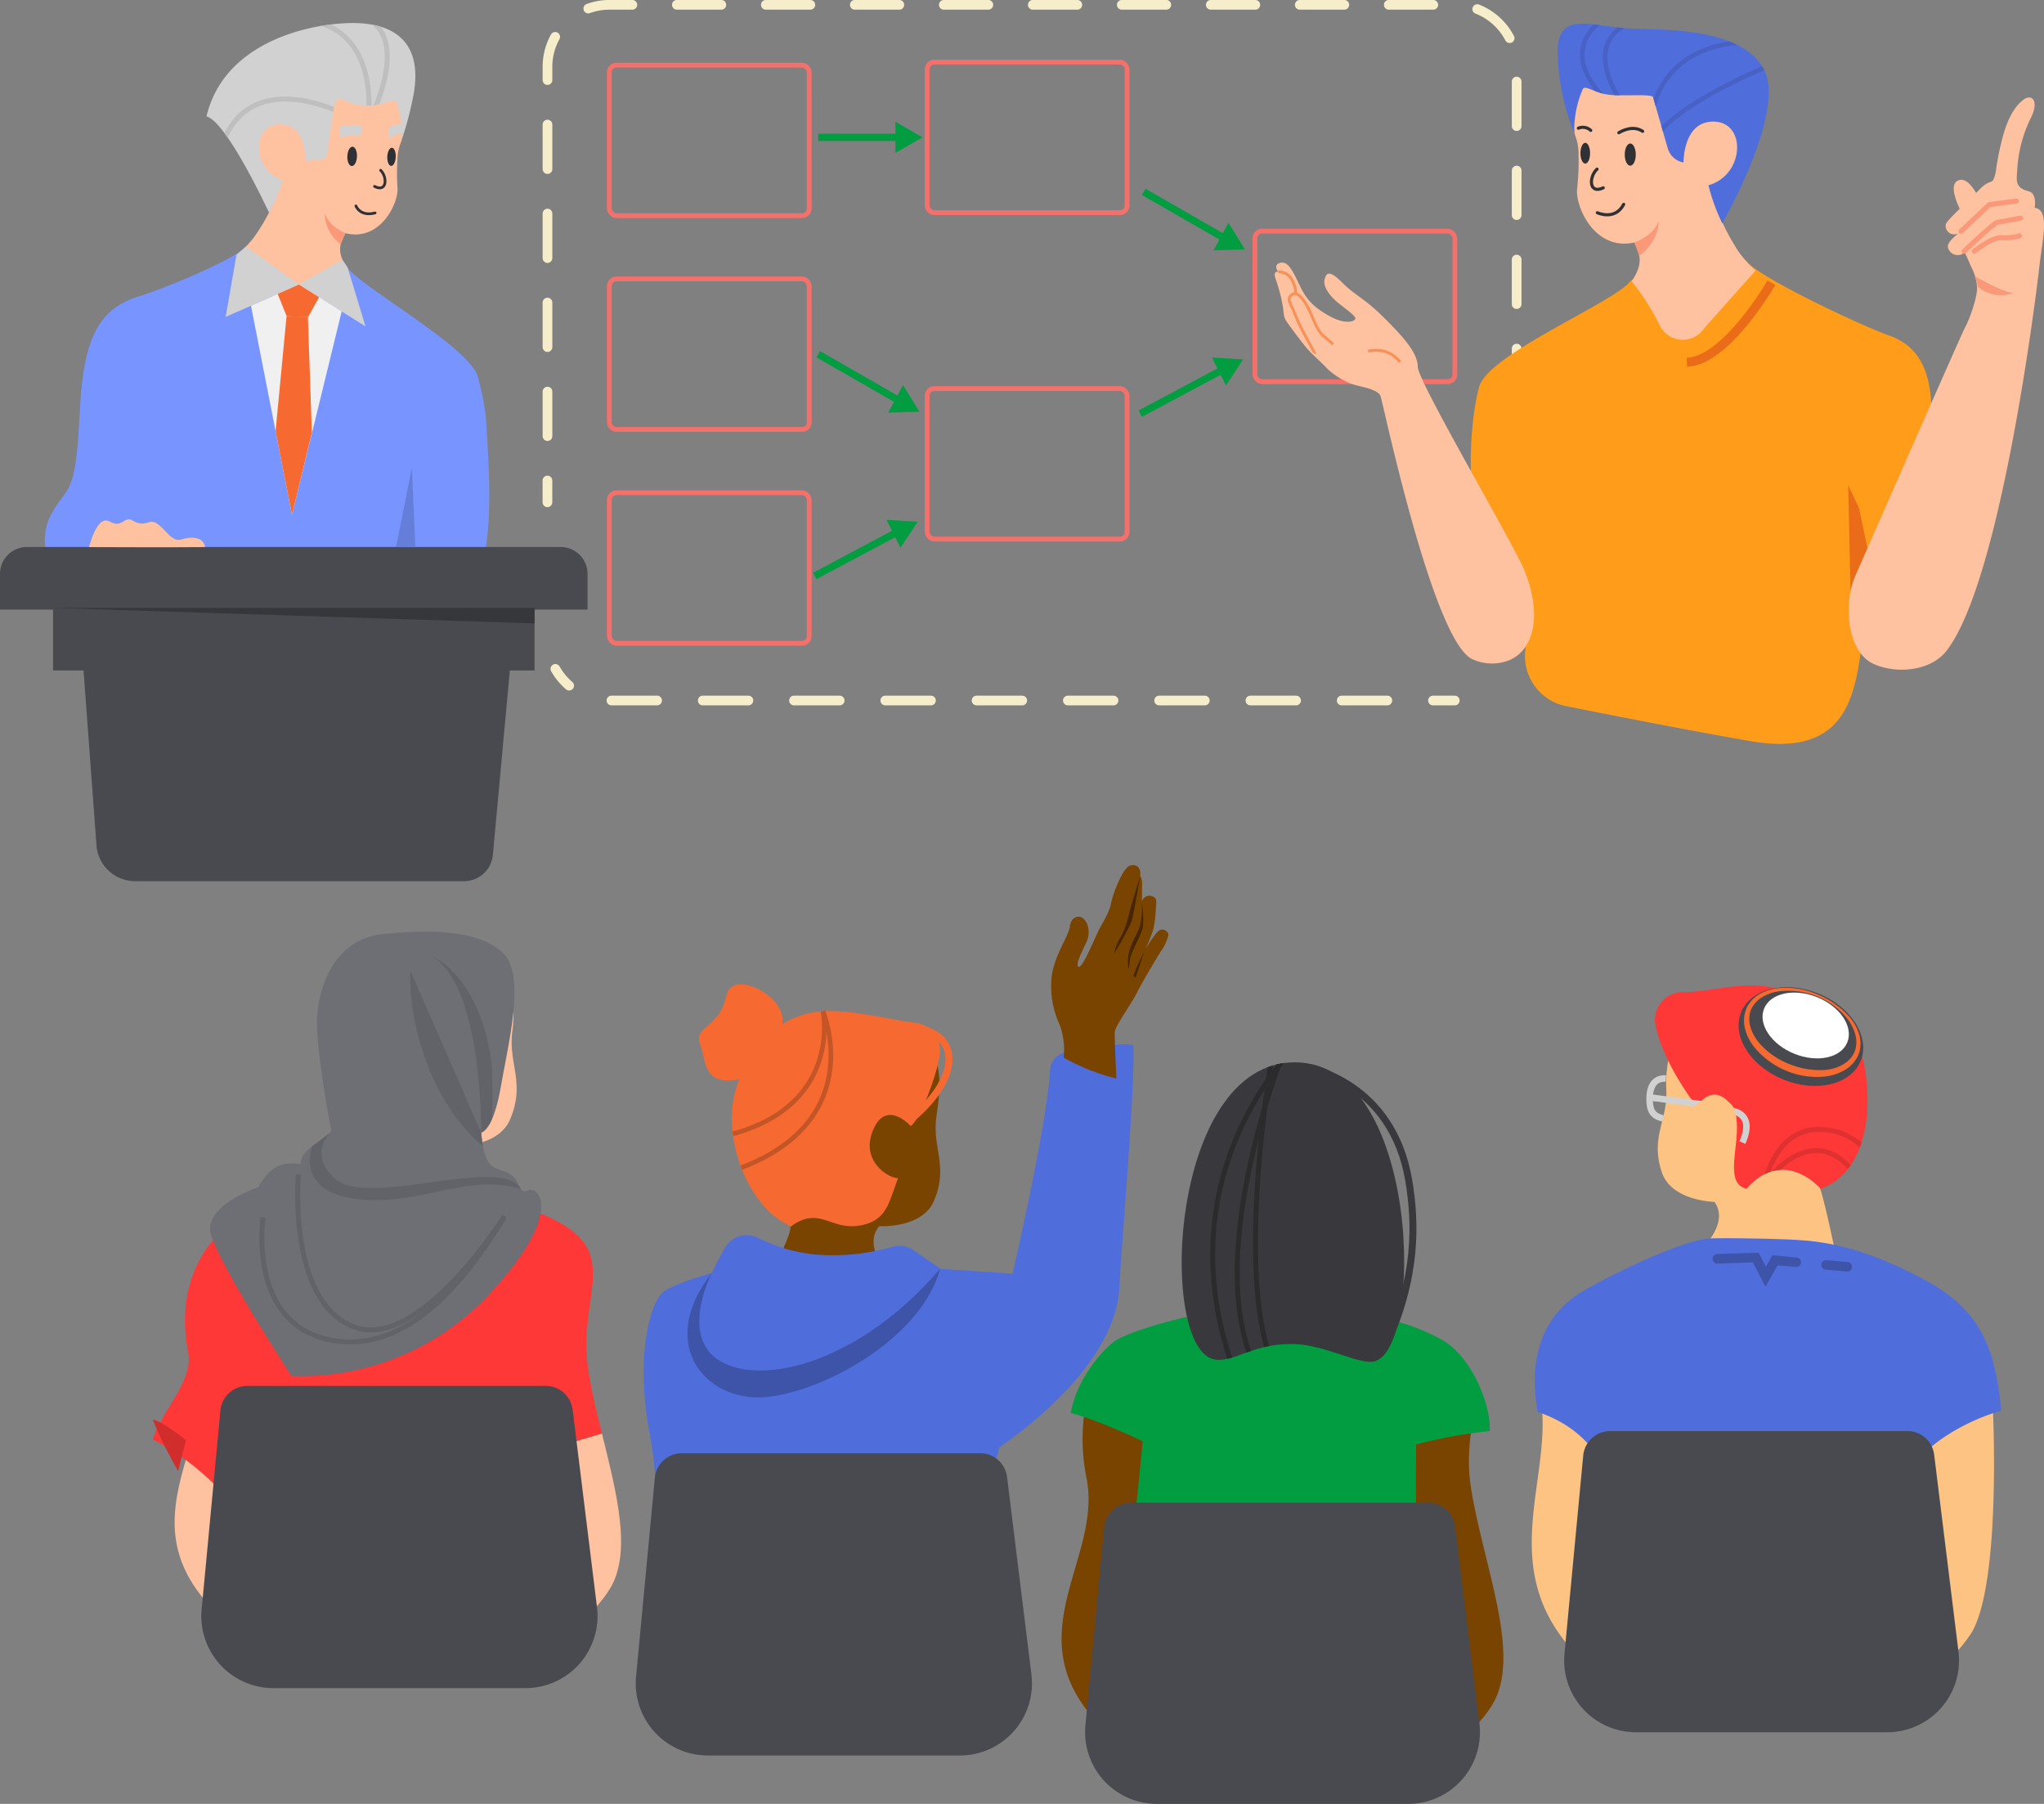 <svg xmlns="http://www.w3.org/2000/svg" xmlns:xlink="http://www.w3.org/1999/xlink" viewBox="0 0 411.13 362.76"><rect x="0" y="0" width="411.13" height="362.76" fill="#808080" stroke="none"/><defs><style>.cls-1,.cls-11,.cls-14,.cls-18,.cls-19,.cls-2,.cls-22,.cls-28,.cls-3,.cls-31,.cls-32,.cls-35,.cls-36,.cls-39,.cls-4,.cls-41,.cls-47,.cls-49,.cls-5,.cls-6{fill:none;}.cls-2,.cls-3,.cls-4{stroke:#f6eeca;stroke-width:1.95px;}.cls-11,.cls-16,.cls-2,.cls-22,.cls-3,.cls-36,.cls-4{stroke-linecap:round;}.cls-11,.cls-14,.cls-16,.cls-18,.cls-19,.cls-2,.cls-22,.cls-28,.cls-3,.cls-31,.cls-32,.cls-35,.cls-36,.cls-39,.cls-4,.cls-41,.cls-47,.cls-49,.cls-5,.cls-6{stroke-miterlimit:10;}.cls-3{stroke-dasharray:8.95 8.95;}.cls-4{stroke-dasharray:9.18 9.18;}.cls-5{stroke:#f4706b;stroke-width:0.97px;}.cls-6{stroke:#029d41;stroke-width:1.45px;}.cls-7{fill:#029d41;}.cls-8{fill:#ff9c1a;}.cls-16,.cls-9{fill:#fec2a0;}.cls-10{fill:#303134;}.cls-11,.cls-22{stroke:#303134;}.cls-11{stroke-width:0.63px;}.cls-12{fill:#f99979;}.cls-13{fill:#4f6ddb;}.cls-14{stroke:#f99055;stroke-width:0.56px;}.cls-15{fill:#eb6c18;}.cls-16{stroke:#f99979;stroke-width:1.01px;}.cls-17{clip-path:url(#clip-path);}.cls-18{stroke:#4762c4;stroke-width:0.9px;}.cls-19{stroke:#eb6c18;stroke-width:1.82px;}.cls-20{fill:#7794ff;}.cls-21{fill:#d1d1d1;}.cls-22{stroke-width:0.55px;}.cls-23{fill:#f0f0f0;}.cls-24{fill:#f66a31;}.cls-25{fill:#494a4f;}.cls-26{fill:#794300;}.cls-27{fill:#39393d;}.cls-28{stroke:#39393d;}.cls-28,.cls-31{stroke-width:1.4px;}.cls-29{fill:#452600;}.cls-30{fill:#3d54a8;}.cls-31{stroke:#f66a31;}.cls-32{stroke:#c45527;stroke-width:0.93px;}.cls-33{fill:#fdc383;}.cls-34{fill:#fe3737;}.cls-35{stroke:#d1d1d1;stroke-width:1.31px;}.cls-36{stroke:#3d54a8;stroke-width:1.91px;}.cls-37{fill:#36373b;}.cls-38{clip-path:url(#clip-path-2);}.cls-39{stroke:#2b2b2e;}.cls-40{clip-path:url(#clip-path-3);}.cls-41{stroke:#e03131;}.cls-42{fill:#657ed9;}.cls-43{fill:#fff;}.cls-44{fill:#d12d2d;}.cls-45{fill:#6e6e75;}.cls-46{fill:#626269;}.cls-47{stroke:#626269;}.cls-48{clip-path:url(#clip-path-4);}.cls-49{stroke:#bfbfbf;}</style><clipPath id="clip-path" transform="translate(-8.15 -21.3)"><path class="cls-1" d="M362.92,35.2c-4.6-8.44-20.22-7.86-26.86-8.16-7.81-.35-14.6-3.79-14.6,4.79A45.18,45.18,0,0,0,324.8,48a20.62,20.62,0,0,1,1.66-8.65c.42-1.25,2.53.93,6.14,1.08s7.92-.24,8.06.46l2.94,10.23a4,4,0,0,0,3.18,2.85h0s-.14-8.49,6.26-8.21,6,10.72-1.25,12.8a38.4,38.4,0,0,0,2.78,7.65S367.53,43.64,362.92,35.2Z"/></clipPath><clipPath id="clip-path-2" transform="translate(-8.15 -21.3)"><path class="cls-1" d="M284.38,295.12c-3.16.51-9.67-3.35-16-3.53-8.06-.23-11.81,3.67-15.8,3.12-11.59-1.62-9.47-59.78,16-59.78S294.6,293.47,284.38,295.12Z"/></clipPath><clipPath id="clip-path-3" transform="translate(-8.15 -21.3)"><path class="cls-1" d="M349.49,243.91s2.87-5.16,6.7-.61-2.41,15.71,3.24,17.06c7.59-8.58,14.92,0,14.92,0,8.88-3.2,10.55-14.86,8.85-24.45s-9-15.22-15.57-15c-6.78-3.21-15,0-20.94-.1a5.6,5.6,0,0,0-5.55,6.67C342.69,235.28,349.49,243.91,349.49,243.91Z"/></clipPath><clipPath id="clip-path-4" transform="translate(-8.15 -21.3)"><path class="cls-1" d="M49.68,44.71c3.69-15.45,21.64-18.78,29.43-18.78s14.25,3.39,12.2,14.53a70.86,70.86,0,0,1-2.46,9.29c.69-1.92-.36-6.11-1-8.09-.32-1.11-4.73,2.93-11.31-.59a1.94,1.94,0,0,0-1.16,1.42L73.84,53.15l-4.29.55s.43-7.42-5.18-7.41-5.62,9.16.63,11.24a33.61,33.61,0,0,1-2.71,6.59S53.78,45.73,49.68,44.71Z"/></clipPath></defs><title>Learning _Through_Teaching2</title><g id="Слой_3" data-name="Слой 3"><line class="cls-2" x1="110.11" y1="101.01" x2="110.11" y2="96.63"/><path class="cls-3" d="M118.27,109V34.74a12.47,12.47,0,0,1,12.47-12.47h170a12.47,12.47,0,0,1,12.47,12.47V140.84" transform="translate(-8.15 -21.3)"/><line class="cls-2" x1="305.07" y1="124.02" x2="305.07" y2="128.4"/><line class="cls-2" x1="292.61" y1="140.87" x2="288.23" y2="140.87"/><path class="cls-4" d="M287.2,162.17H130.73a12.45,12.45,0,0,1-4.15-.71" transform="translate(-8.15 -21.3)"/><path class="cls-2" d="M122.63,159.18a12.52,12.52,0,0,1-2.77-3.37" transform="translate(-8.15 -21.3)"/><rect class="cls-5" x="186.49" y="12.49" width="40.21" height="30.27" rx="1.43" ry="1.43"/><rect class="cls-5" x="186.49" y="78.14" width="40.21" height="30.27" rx="1.43" ry="1.43"/><rect class="cls-5" x="252.42" y="46.48" width="40.21" height="30.27" rx="1.43" ry="1.43"/><rect class="cls-5" x="122.56" y="13.1" width="40.21" height="30.27" rx="1.43" ry="1.43"/><line class="cls-6" x1="164.58" y1="27.62" x2="181.65" y2="27.62"/><polygon class="cls-7" points="180.1 27.62 180.1 24.47 182.82 26.05 185.55 27.62 182.82 29.2 180.1 30.77 180.1 27.62"/><rect class="cls-5" x="122.56" y="56.09" width="40.21" height="30.27" rx="1.43" ry="1.43"/><line class="cls-6" x1="164.58" y1="71.23" x2="182.82" y2="81.7"/><polygon class="cls-7" points="180.14 80.21 181.64 77.44 183.29 80.12 184.94 82.8 181.79 82.89 178.65 82.98 180.14 80.21"/><line class="cls-6" x1="163.88" y1="115.83" x2="182.44" y2="105.94"/><polygon class="cls-7" points="179.72 107.35 181.12 110.16 182.86 107.54 184.6 104.91 181.45 104.72 178.31 104.53 179.72 107.35"/><line class="cls-6" x1="230.04" y1="38.58" x2="248.28" y2="49.06"/><polygon class="cls-7" points="245.6 47.56 247.09 44.79 248.75 47.47 250.4 50.15 247.25 50.24 244.1 50.34 245.6 47.56"/><line class="cls-6" x1="229.34" y1="83.19" x2="247.9" y2="73.29"/><polygon class="cls-7" points="245.17 74.7 246.58 77.52 248.32 74.89 250.05 72.26 246.91 72.08 243.77 71.89 245.17 74.7"/><rect class="cls-5" x="122.56" y="99.09" width="40.21" height="30.27" rx="1.43" ry="1.43"/><path class="cls-8" d="M315,151.36l0,.33a10.27,10.27,0,0,0,8.14,11.61c9.35,1.87,24,4.75,36.85,7,20.85,3.73,21.35-10.71,23-21.75,3.76-9,13.05-29.85,13.57-39.21.51-9.16-.11-17.6-8.32-20.52-5.57-1.95-26.67-11.85-29-15.19l-8.07,13.08a5.3,5.3,0,0,1-9.19-.42c-1.81-3.48-3.9-7.1-5.57-8.77a.3.3,0,0,1-.28.28c-3.2,4.31-28.51,14.59-30.45,21.27C304.22,104,299.88,130.37,315,151.36Z" transform="translate(-8.15 -21.3)"/><path class="cls-9" d="M336.9,70.06c.7,1.81,2.23,3.76-.56,7.79a48.93,48.93,0,0,1,5.71,9,5.16,5.16,0,0,0,8.91.42l10.3-11.55A25,25,0,0,1,357.91,72a45.85,45.85,0,0,1-6-13.36c3.2-.84,6.4-3.2,7-5.85.7-3.2-1-8.35-4.59-8.63-6.4-.28-7.79.28-9.6-7.38s-19.9,1.11-19.9,1.11-.56,8.35.14,10.58a10.79,10.79,0,0,1,.7,4.18,49.29,49.29,0,0,1-.28,6.54C324.93,62.68,328.82,71.87,336.9,70.06Z" transform="translate(-8.15 -21.3)"/><ellipse class="cls-10" cx="327.91" cy="31.09" rx="1.11" ry="2.23"/><ellipse class="cls-10" cx="318.86" cy="30.81" rx="0.97" ry="2.09"/><path class="cls-11" d="M329.38,55.31c-1.67,1.53-1.67,5.15,1.25,3.76" transform="translate(-8.15 -21.3)"/><path class="cls-12" d="M336.9,70.06s3.76-1.25,4.87-4.31c0,4.31-3.9,7-3.9,7Z" transform="translate(-8.15 -21.3)"/><path class="cls-13" d="M362.92,35.2c-4.6-8.44-20.22-7.86-26.86-8.16-7.81-.35-14.6-3.79-14.6,4.79A45.18,45.18,0,0,0,324.8,48a20.62,20.62,0,0,1,1.66-8.65c.42-1.25,2.53.93,6.14,1.08s7.92-.24,8.06.46l2.94,10.23a4,4,0,0,0,3.18,2.85h0s-.14-8.49,6.26-8.21,6,10.72-1.25,12.8a38.4,38.4,0,0,0,2.78,7.65S367.53,43.64,362.92,35.2Z" transform="translate(-8.15 -21.3)"/><path class="cls-11" d="M329.44,64.08s3.55,1.67,5.3-1.69" transform="translate(-8.15 -21.3)"/><path class="cls-11" d="M333.76,48s2.61-1.75,4.8-.29" transform="translate(-8.15 -21.3)"/><path class="cls-11" d="M328.11,47.52a2.34,2.34,0,0,0-2.48-.44" transform="translate(-8.15 -21.3)"/><path class="cls-9" d="M314.93,136.36c-2-5.16-21.63-38.37-21.61-41.29s-3.32-6.43-7-10.09-5.66-4.28-8.24-6.89-3.21-1.91-3.51-.51,1.05,3.17,2.38,4.32,3.79,2.8,3.82,3.42-2,1.37-5.33-.52-4.54-3.38-5.82-6-2.26-5-3.88-4.66-.51,1.81-.51,1.81-1.07-.25-.52,1.39a34.19,34.19,0,0,1,1.32,4.76c.41,2,.21,2.65.69,3.5S270,90.14,271,91.32s3.3,3.17,4.18,4.19a15.63,15.63,0,0,0,4.44,2.84c1.48.69,5.54,1,6.21,2.59.45,1.09,10.66,50,18.65,53a9.42,9.42,0,0,0,6,.52C316,153.22,318.76,146.36,314.93,136.36Z" transform="translate(-8.15 -21.3)"/><path class="cls-14" d="M265.25,75.94a3.06,3.06,0,0,1,2.73,1.6,5.94,5.94,0,0,1,.8,2.82" transform="translate(-8.15 -21.3)"/><path class="cls-14" d="M272.6,92.43c.06-.13-2.9-5.12-3.85-7.65s-2-3.33-.68-4.27,3,2.22,3.6,3.52,1.35,3.69,2.59,4.73,2,1.77,2,1.77" transform="translate(-8.15 -21.3)"/><path class="cls-14" d="M283.32,91.87c.43.09,3.77-1.06,6.45,2.24" transform="translate(-8.15 -21.3)"/><polygon class="cls-15" points="372.24 120 371.74 97.6 373.92 102.16 376.37 113.78 372.24 120"/><path class="cls-9" d="M417.4,63.09c.24-1.53,0-3-1.2-3.32s-2.52-.86-2.39-2.72c0-.31,0-.73.07-1.2A26.8,26.8,0,0,1,416.64,45c1.59-3.19.43-4.78-1.28-3.8-1.24.9-2.9,2.52-4.25,7.16A56.15,56.15,0,0,0,409.69,55a7.3,7.3,0,0,1-.65,2.57c-.55.54-1.12.14-2.8,1.91s-6.59,6.16-6.71,6.93a1.71,1.71,0,0,0,2.53,1.8c-2,1.72-2.74,2.54-1.54,3.83a2.06,2.06,0,0,0,2.82,0s.7,1.52,1.27,2.86a10.31,10.31,0,0,1,1.21,4.26c.07,1.57-1.21,5.75-2.53,8.21-.85,1.65-22.08,50-22.08,50-2.23,5.46-1.59,14.94,3.76,17.43,4.35,2,11.34,1.64,14.68-2.6C410.84,137.88,418,78,418.29,75.43,418.84,69.89,420.63,63.44,417.4,63.09Z" transform="translate(-8.15 -21.3)"/><path class="cls-9" d="M402.47,63.57s-2.54-4.78-.64-5.89,3.58,2.12,3.84,2.48Z" transform="translate(-8.15 -21.3)"/><polyline class="cls-16" points="394.43 46.52 400.12 41.15 405.55 40.44"/><path class="cls-16" d="M403.21,71.82s6.07-5.78,6.7-5.83,4.67-.83,4.67-.83" transform="translate(-8.15 -21.3)"/><path class="cls-12" d="M405.4,76.86s5.16,3,7.61,3.38A7.18,7.18,0,0,1,406,79Z" transform="translate(-8.15 -21.3)"/><path class="cls-16" d="M405.25,71.83s3.76-3,5.59-2.72a10.45,10.45,0,0,0,3.5-.39" transform="translate(-8.15 -21.3)"/><g class="cls-17"><path class="cls-18" d="M333.76,41s-7.05-10.4,1.43-14.71" transform="translate(-8.15 -21.3)"/><path class="cls-18" d="M360,29.84s-16.33-1.05-19.64,14.22" transform="translate(-8.15 -21.3)"/><path class="cls-18" d="M364.88,34.13S347.72,40.9,341.77,48" transform="translate(-8.15 -21.3)"/><path class="cls-18" d="M330.71,40.78s-9.24-8.3-.66-15.15" transform="translate(-8.15 -21.3)"/></g><path class="cls-19" d="M364.45,78.15s-9,15.72-17,16" transform="translate(-8.15 -21.3)"/><path class="cls-20" d="M105.84,104.82h0c1,14.55,2,30.81-4.62,38s-18.44,3.63-18.44,3.63L81.87,148a5.31,5.31,0,0,1-5.12,2.84c-9-1.1-35-8.52-35-8.52s-19.31,4-23.48-7.07c-3-8,.84-11.55,3.18-15,3-4.27,2.22-15.39,3.41-23.51s3.73-13.5,11-15.76c4.94-1.5,19.94-7.59,22.13-10.42l6.59,11.73a4.64,4.64,0,0,0,8,0c1.71-3,3.66-6.07,5.19-7.47a.26.26,0,0,0,.23.25c2.64,3.89,24.82,16.14,26.28,22.06A56.12,56.12,0,0,1,105.84,104.82Z" transform="translate(-8.15 -21.3)"/><path class="cls-9" d="M77.61,68.18c-.67,1.56-2.08,3.21.21,6.84a42.82,42.82,0,0,0-5.32,7.71,4.52,4.52,0,0,1-7.8,0L56.1,72.29a21.84,21.84,0,0,0,3.06-3.17,40.14,40.14,0,0,0,5.72-11.47c-2.77-.85-5.48-3-5.87-5.36-.49-2.82,1.15-7.27,4.33-7.38,5.61,0,6.81.52,8.66-6.1S89.36,40.5,89.36,40.5s.19,7.32-.5,9.25a9.44,9.44,0,0,0-.76,3.63,43.14,43.14,0,0,0,0,5.73C88.34,62.16,84.6,70,77.61,68.18Z" transform="translate(-8.15 -21.3)"/><path class="cls-21" d="M76.69,49c2.85-1.1,4-.32,4-.32l.3-1.45a.68.68,0,0,0-.58-.76,13.64,13.64,0,0,0-3.54.22C76,47.14,76.69,49,76.69,49Z" transform="translate(-8.15 -21.3)"/><path class="cls-21" d="M89.23,48.08c-1.09-.17-2.79,1.07-2.79,1.07l-.05-1.71a.92.92,0,0,1,.64-.83L89.15,46l.08,1.84Z" transform="translate(-8.15 -21.3)"/><ellipse class="cls-10" cx="78.98" cy="52.75" rx="1.95" ry="0.97" transform="translate(14.86 108.18) rotate(-87.63)"/><ellipse class="cls-10" cx="86.9" cy="52.83" rx="1.83" ry="0.85" transform="translate(22.37 116.18) rotate(-87.63)"/><path class="cls-22" d="M84.71,55.54c1.41,1.4,1.27,4.56-1.23,3.24" transform="translate(-8.15 -21.3)"/><path class="cls-12" d="M77.61,68.18s-3.24-1.23-4.1-3.95c-.16,3.77,3.16,6.23,3.16,6.23Z" transform="translate(-8.15 -21.3)"/><path class="cls-21" d="M49.68,44.71c3.69-15.45,21.64-18.78,29.43-18.78s14.25,3.39,12.2,14.53a70.86,70.86,0,0,1-2.46,9.29c.69-1.92-.36-6.11-1-8.09-.32-1.11-4.73,2.93-11.31-.59a1.94,1.94,0,0,0-1.16,1.42L73.84,53.15l-4.29.55s.43-7.42-5.18-7.41-5.62,9.16.63,11.24a33.61,33.61,0,0,1-2.71,6.59S53.78,45.73,49.68,44.71Z" transform="translate(-8.15 -21.3)"/><polygon class="cls-21" points="68.86 52.22 60.12 57.22 73.52 65.64 69.9 53.73 68.86 52.22"/><polygon class="cls-21" points="49.47 49.59 60.12 57.22 45.39 63.73 47.57 51.22 49.47 49.59"/><path class="cls-23" d="M58.63,82.78l8.25,42.06,10-40.93-8.58-5.39Z" transform="translate(-8.15 -21.3)"/><polygon class="cls-24" points="64.18 59.77 61.96 63.76 57.66 63.58 55.85 59.11 60.12 57.22 64.18 59.77"/><path class="cls-24" d="M63.58,108l3.3,16.83,4-16.53-.8-23.26-4.29-.18Z" transform="translate(-8.15 -21.3)"/><path class="cls-25" d="M5.41,110H112.77a5.41,5.41,0,0,1,5.41,5.41v7.18a0,0,0,0,1,0,0H0a0,0,0,0,1,0,0v-7.18A5.41,5.41,0,0,1,5.41,110Z"/><rect class="cls-25" x="10.67" y="122.24" width="96.85" height="12.59"/><path class="cls-25" d="M24.93,155.81l2.61,35.25a7.8,7.8,0,0,0,7.63,7.44h66.44a5.82,5.82,0,0,0,5.69-5.46l3.43-37.24Z" transform="translate(-8.15 -21.3)"/><path class="cls-22" d="M79.74,62.71s.8,2.21,3.86,1.41" transform="translate(-8.15 -21.3)"/><path class="cls-9" d="M26.07,131.32s1.55-6.61,4.13-5.14,2.93-1.2,4.54-.24c2.78,1.65,3.23-.48,4.95.62s3.07,3.84,4.91,3.23,4.54-.63,4.78,1.53C43.12,131.39,26.07,131.32,26.07,131.32Z" transform="translate(-8.15 -21.3)"/><path class="cls-26" d="M226.43,304.24a39.9,39.9,0,0,0,.28,14.4c3,15.32-12.6,29.72-.12,46.35a45.1,45.1,0,0,0,3.23,3.84C236.37,345,256.69,312.16,226.43,304.24Z" transform="translate(-8.15 -21.3)"/><path class="cls-26" d="M304,320.38c-1.13-7.15.48-12.86.84-17.64-7.9.77-13.44,4.49-14.21,13-1.88,20-3.3,41.81,1.45,61.57,7.17-3.38,12.95-7.95,16.15-13.05C314.44,354.32,306.44,336,304,320.38Z" transform="translate(-8.15 -21.3)"/><path class="cls-7" d="M293,311.79a95.59,95.59,0,0,1,14.78-2.7c.37-4.85-3.46-15.07-9.82-18.48-8.47-4.55-15.5-5-24-5.51h0c-2.07-.18-11.33-.48-17.73-.36s-20.75,4-24,6.36c-1.86,1.33-7.46,7.13-8.7,14.34,5.59,1.46,14.45,5.69,14.45,5.69s-3.29,38.26-8.63,57.7c16.91,18,49.37,17.13,67.76,8.46C292.21,357.54,293,311.79,293,311.79Z" transform="translate(-8.15 -21.3)"/><path class="cls-25" d="M235.64,323.5h59.8a5.43,5.43,0,0,1,5.39,4.76l4.89,39.59a14.44,14.44,0,0,1-14.33,16.21H240.85a14.44,14.44,0,0,1-14.38-15.8l3.77-39.84A5.43,5.43,0,0,1,235.64,323.5Z" transform="translate(-8.15 -21.3)"/><path class="cls-27" d="M284.38,295.12c-3.16.51-9.67-3.35-16-3.53-8.06-.23-11.81,3.67-15.8,3.12-11.59-1.62-9.47-59.78,16-59.78S294.6,293.47,284.38,295.12Z" transform="translate(-8.15 -21.3)"/><path class="cls-28" d="M270.86,235.92s17.31,2.7,20.66,22.86c1.35,8.14,1.85,19.33-4.86,33.68" transform="translate(-8.15 -21.3)"/><path class="cls-13" d="M211.83,277.44l-18.07-1.2,13.59,37.3s25.51-15.69,26-34c.14-5,3.17-39.25,2.74-48.06-2.82-.76-8.77,1.18-13,1.38a3.86,3.86,0,0,0-3.72,3.6C218.79,247.38,211.83,277.44,211.83,277.44Z" transform="translate(-8.15 -21.3)"/><path class="cls-26" d="M236.9,220.8c1-2,3.63-6.41,4.73-8.16a9.21,9.21,0,0,0,1.55-3.38,1.29,1.29,0,0,0-1.83-.88c-.74.35-2.9,3.94-2.9,3.94a31.69,31.69,0,0,0,1.67-4.1,25.18,25.18,0,0,0,.53-4.43c.14-1.44.2-1.92-.8-2.27a1.52,1.52,0,0,0-2,1.11s0-1.41,0-2.47.16-2.12-.39-2.66c.3-1.54-.63-2.59-2.07-2.1s-3.42,5.7-3.76,7.56-1.81,4.07-2.52,5.48-3.22,7.58-4,7.28.71-3.1,1.58-5,.3-4-.69-4.74-2.42-.26-2.66,1.65-2.87,5.38-3.6,9.6a18.5,18.5,0,0,0,1.59,10.24,14.9,14.9,0,0,1,.77,6.52,42.4,42.4,0,0,0,10.61,4.2c-.25-5.16-.42-9.09-.3-9.59C232.76,227.25,235.94,222.78,236.9,220.8Z" transform="translate(-8.15 -21.3)"/><path class="cls-29" d="M232.26,213.06a8.9,8.9,0,0,1,1.27-3.23,19.48,19.48,0,0,0,1.78-5.12c.22-.75,2.15-7.21,2.15-7.21s-1.1,6.75-1.57,8.58S232.26,213.06,232.26,213.06Z" transform="translate(-8.15 -21.3)"/><path class="cls-29" d="M235.18,216.18s.17-1.13.3-2.17,2.28-4.84,2.56-6.33a21.33,21.33,0,0,0-.18-4.76s.11,3.54-.68,5.33S234.41,213,235.18,216.18Z" transform="translate(-8.15 -21.3)"/><path class="cls-29" d="M236.09,217.58a33.68,33.68,0,0,1,2.17-4.72l-1.69,5Z" transform="translate(-8.15 -21.3)"/><path class="cls-26" d="M196,262.81c-2.39,5.6-11,5.07-11,5.07-3.19,3.74,1.31,9,1.31,9s-18.49-2-22.13-1.44c0-.07,3.28-6.11,2.93-7.56l.13.07c5.75-4.17,8.53-28.28,9.53-31.24s18.32,1.09,19.49-2.67c1.46,3.88.68,8.67.23,11.88C195.59,252.16,199,255.78,196,262.81Z" transform="translate(-8.15 -21.3)"/><path class="cls-13" d="M193.76,353.78c-12,19.13-20.84,32-43.35,2-12.52-16.69-8.56-30.62-11.54-46s-.05-26.71,2.85-28.79c3.31-2.37,17.71-6.25,24.13-6.38s15.72.18,17.8.36h0c8.57.52,15.62,1,24.13,5.53,12.66,6.8,4.62,17.73,1.09,33C202.35,341.83,200,343.82,193.76,353.78Z" transform="translate(-8.15 -21.3)"/><path class="cls-25" d="M145.3,313.54h60a5.45,5.45,0,0,1,5.41,4.78l4.9,39.73a14.49,14.49,0,0,1-14.38,16.27H150.52a14.49,14.49,0,0,1-14.43-15.86l3.78-40A5.45,5.45,0,0,1,145.3,313.54Z" transform="translate(-8.15 -21.3)"/><path class="cls-24" d="M196.15,237.66c-1.17,3.76-3.09,8.62-4.79,10.11,0,0-4.63-5.16-7.3.15-3.34,6.64,2.84,10.4,4.75,10.29-1.91,4.77-2.13,8.66-7.89,9.57s-7.94-4-13.69.14l-.13-.07h0c-8.63-3.91-13.56-17.45-11.1-26.91s9.27-15.77,17.69-16.27c6-.36,13.35,1.71,18.52,2.3a5.61,5.61,0,0,1,4.95,6.49A31.2,31.2,0,0,1,196.15,237.66Z" transform="translate(-8.15 -21.3)"/><path class="cls-13" d="M158,296.55c-14.84-2.1-8.36-16.89-4-24.35a5,5,0,0,1,6.55-2,33.34,33.34,0,0,0,11.35,3.36,43.48,43.48,0,0,0,15.84-1.54,5,5,0,0,1,4.16.69l5.4,3.72S177.94,299.39,158,296.55Z" transform="translate(-8.15 -21.3)"/><path class="cls-30" d="M151.28,277.37s-6.73,13,2,17.8,27.91,0,43.95-18.7c-3.47,13.09-21.52,23.93-34.12,25.68S139.88,291.9,151.28,277.37Z" transform="translate(-8.15 -21.3)"/><path class="cls-24" d="M165.45,227.27c1.35-5.39-10.09-11.41-11.21-5.72-1.31,6.66-6.71,6-5.26,9.76s.19,9.7,11,6.19S164.1,232.66,165.45,227.27Z" transform="translate(-8.15 -21.3)"/><path class="cls-31" d="M192.25,228s6.85.52,6.77,6.4S192,245.85,192,245.85" transform="translate(-8.15 -21.3)"/><path class="cls-32" d="M173.69,224.66s3.9,18.62-18.13,24.66" transform="translate(-8.15 -21.3)"/><path class="cls-32" d="M173.69,224.66s9.13,21.67-16.44,31.46" transform="translate(-8.15 -21.3)"/><path class="cls-33" d="M342.42,257.07C344.35,262.83,353,263,353,263c2.87,4-2,8.8-2,8.8s22.66.2,26.23,1.08c0-.08-2.92-14.39-3.84-14.51-5.38-4.6-9.14-10.67-11.88-17.63-2.4-6.11-16.35-4.81-17.21-8.64a25.36,25.36,0,0,0-1,8.14C343.71,246.53,340,249.85,342.42,257.07Z" transform="translate(-8.15 -21.3)"/><path class="cls-33" d="M322.34,303.56c0,.22-4.5-2.27-4.45-2,3,15.32-8,32.44,4.45,49.07a44.19,44.19,0,0,0,7.5,7.82C334.37,339.86,344.9,311.29,322.34,303.56Z" transform="translate(-8.15 -21.3)"/><path class="cls-33" d="M408.93,302.83c-7.72,2.09-21.88,3.91-22.62,7.65-5.2,14.84,1.56,32.83,8,49.17a33,33,0,0,0,10.27-9.81C410.8,339.91,409,304.09,408.93,302.83Z" transform="translate(-8.15 -21.3)"/><path class="cls-13" d="M393.31,316.61c.75-3.74,9.64-9.53,17.36-11.61-1.13-12.22-3.93-20.17-15.37-26.31-8.47-4.55-16.53-7.48-25.06-8h0c-2.07-.18-11.33-.48-17.73-.36s-24.2,9.25-27.5,11.61c-2.85,2-10.26,8.21-7.57,23.28,22.56,7.73,17,34.64,12.42,53.18,19.11,15.52,47.89,11.89,64.47,1.24C387.86,343.31,388.12,331.45,393.31,316.61Z" transform="translate(-8.15 -21.3)"/><path class="cls-25" d="M332,309.09h59.8a5.43,5.43,0,0,1,5.39,4.76l4.89,39.59a14.44,14.44,0,0,1-14.33,16.21H337.21a14.44,14.44,0,0,1-14.38-15.8L326.6,314A5.43,5.43,0,0,1,332,309.09Z" transform="translate(-8.15 -21.3)"/><path class="cls-34" d="M349.49,243.91s2.87-5.16,6.7-.61-2.41,15.71,3.24,17.06c7.59-8.58,14.92,0,14.92,0,8.88-3.2,10.55-14.86,8.85-24.45s-9-15.22-15.57-15c-6.78-3.21-15,0-20.94-.1a5.6,5.6,0,0,0-5.55,6.67C342.69,235.28,349.49,243.91,349.49,243.91Z" transform="translate(-8.15 -21.3)"/><path class="cls-35" d="M342.65,246.19c-2.47-.48-2.7-2.12-2.7-4,0-2.27.91-4.16,3.27-4" transform="translate(-8.15 -21.3)"/><line class="cls-35" x1="331.79" y1="220.68" x2="342.92" y2="222.16"/><path class="cls-35" d="M355.68,244.59s5.85-.07,2.93,6.48" transform="translate(-8.15 -21.3)"/><path class="cls-33" d="M347.61,244.66l3.93-2.84s4.63.22,5.33,2.36a5.68,5.68,0,0,1,.39,3.63C356.72,249.33,347.61,244.66,347.61,244.66Z" transform="translate(-8.15 -21.3)"/><line class="cls-36" x1="371.56" y1="254.75" x2="367.29" y2="254.37"/><polyline class="cls-36" points="361.3 253.83 357.03 253.44 355.14 256.75 353.16 252.89 345.42 253.15"/><polygon class="cls-37" points="10.67 122.24 107.51 122.24 107.51 125.37 10.67 122.24"/><g class="cls-38"><path class="cls-39" d="M269.88,230.5S242,255.88,256,295.88" transform="translate(-8.15 -21.3)"/><path class="cls-39" d="M266.88,231.31s-16.62,40.78-6.75,63.86" transform="translate(-8.15 -21.3)"/><path class="cls-39" d="M264.5,230.5s-8.25,46-.5,64.67" transform="translate(-8.15 -21.3)"/></g><g class="cls-40"><path class="cls-41" d="M364.5,257.69s8.56-10.81,16.44-.69" transform="translate(-8.15 -21.3)"/><path class="cls-41" d="M363.25,258.75s2.13-10.81,11.38-10.31,11.88,9.25,11.88,9.25" transform="translate(-8.15 -21.3)"/></g><polygon class="cls-42" points="79.65 110.03 82.84 94.09 83.54 110.03 79.65 110.03"/><ellipse class="cls-25" cx="370.38" cy="229.74" rx="9.34" ry="12.98" transform="translate(10.25 465.49) rotate(-67.95)"/><path class="cls-24" d="M382,233.29a6.51,6.51,0,0,1-2.7,3.13,10,10,0,0,1-3.87,1.34,15.78,15.78,0,0,1-7.94-1.11,16.58,16.58,0,0,1-6.46-4.74,9.84,9.84,0,0,1-1.86-3.65,6.51,6.51,0,0,1,.24-4.13,6.41,6.41,0,0,1,2.8-3A9.88,9.88,0,0,1,366,220a16.14,16.14,0,0,1,7.69,1.26,17.06,17.06,0,0,1,6.38,4.46,9.72,9.72,0,0,1,2,3.46A6.4,6.4,0,0,1,382,233.29Zm-.87-.35a5.57,5.57,0,0,0,.21-3.53,9.07,9.07,0,0,0-1.67-3.32,14.84,14.84,0,0,0-6.1-4.45,15.66,15.66,0,0,0-7.48-1,8.91,8.91,0,0,0-3.51,1.2,5.56,5.56,0,0,0-2.3,2.67,5.48,5.48,0,0,0,0,3.47,9,9,0,0,0,1.78,3.13,15.24,15.24,0,0,0,6,4.17,16.15,16.15,0,0,0,7.22,1.18C377.65,236.25,380.12,235.14,381.11,232.94Z" transform="translate(-8.15 -21.3)"/><ellipse class="cls-43" cx="371.35" cy="227.51" rx="6.13" ry="9.03" transform="translate(12.92 465) rotate(-67.95)"/><path class="cls-9" d="M110.75,246.41c-2.53,5.93-11.7,5.37-11.7,5.37-3.37,4,1.39,9.5,1.39,9.5S80.86,259.12,77,259.75c0-.08,3.48-6.47,3.11-8l.14.07c6.09-4.42,9.29-25,10.36-28.19s19,.13,20.28-3.86a27,27,0,0,1,.34,8.71C110.27,235.12,113.91,239,110.75,246.41Z" transform="translate(-8.15 -21.3)"/><path class="cls-9" d="M46.29,312.27c-2.75,9.44-5.89,19,1.92,29.4A44.27,44.27,0,0,0,69.14,357C68.36,339.38,62.69,320.44,46.29,312.27Z" transform="translate(-8.15 -21.3)"/><path class="cls-34" d="M129.23,309.6c-1.06-4.28-2.09-8.58-2.73-12.7-2.28-14.46,6.59-23.08-6.08-29.88-8.5-4.56-15.56-5-24.13-5.53h0c-2.08-.18-11.37-.48-17.8-.36s-20.83,4-24.13,6.38C51.43,269.59,43,277.76,46,293.27c1.12,5.78-5.45,11.84-7.1,17.53C55.28,319,68.36,339.38,69.14,357a57.33,57.33,0,0,0,25.8,2.57c.26-12.13.93-24.08,6.62-34.2C107.16,315.75,118.61,312.73,129.23,309.6Z" transform="translate(-8.15 -21.3)"/><path class="cls-9" d="M129.23,309.6c-10.62,3.12-22.06,6.15-27.66,15.75-5.69,10.12-6.36,22.07-6.62,34.2,15.72-1.87,30-9.36,35.8-18.63C135.35,333.57,132.19,321.65,129.23,309.6Z" transform="translate(-8.15 -21.3)"/><path class="cls-25" d="M57.92,300h60a5.45,5.45,0,0,1,5.41,4.78l4.9,39.73a14.49,14.49,0,0,1-14.38,16.27H63.14a14.49,14.49,0,0,1-14.43-15.86l3.78-40A5.45,5.45,0,0,1,57.92,300Z" transform="translate(-8.15 -21.3)"/><path class="cls-44" d="M38.88,306.8A81.77,81.77,0,0,0,44,317.12c.36-1.65,1.57-6.22,1.57-6.22S40.57,306.93,38.88,306.8Z" transform="translate(-8.15 -21.3)"/><path class="cls-45" d="M104.93,249.07s2.38-.09,4-9.44,5-22.29.3-26.76-14-4.73-24.11-3.72-13.41,11.58-13.2,18.58,2.54,19.3,2.84,20.72-6.4,3.66-6.09,6.91c-3.4-.32-5.93-.08-8.53,4.67-4.67,1.73-9.34,4.26-9.75,8.22S66.76,298,66.76,298a51.71,51.71,0,0,0,39.85-16.45c13.41-14.48,10.6-20,9-20.8s-2,1.52-3.25-1.42-4-2.23-5.59-3.86S104.93,249.07,104.93,249.07Z" transform="translate(-8.15 -21.3)"/><path class="cls-46" d="M90.71,216.57l14.22,32.5.33,2.72s-6.73-5.05-11-16S90.71,216.57,90.71,216.57Z" transform="translate(-8.15 -21.3)"/><path class="cls-46" d="M104.93,249.07s.41-29.76-10.16-35.65c9.34,4.57,12.29,18.18,12.39,23.87s0,8.54,0,8.54S107.16,247.44,104.93,249.07Z" transform="translate(-8.15 -21.3)"/><path class="cls-46" d="M74.55,249.07s-4.48,4.4.93,9.24c6.7,6,33.72-4.85,37.42,2.1-10.41-3.21-19.48,3.06-31.75,2.14s-11-8.4-10.18-10.76C72.23,250.9,74.55,249.07,74.55,249.07Z" transform="translate(-8.15 -21.3)"/><path class="cls-47" d="M68.16,257.5s-2.23,25.29,11,30.57,30.47-22.24,30.47-22.24" transform="translate(-8.15 -21.3)"/><path class="cls-47" d="M61.06,266.13S57.81,287.8,75,290.85s29.45-16.7,34.52-24.62" transform="translate(-8.15 -21.3)"/><g class="cls-48"><path class="cls-49" d="M83.19,43.94s9.72-20-6.73-19.94" transform="translate(-8.15 -21.3)"/><path class="cls-49" d="M82.31,43.56s1.77-18.31-14.69-18.25" transform="translate(-8.15 -21.3)"/><path class="cls-49" d="M76.69,43.94S59.07,35,53.19,49.53" transform="translate(-8.15 -21.3)"/></g></g></svg>